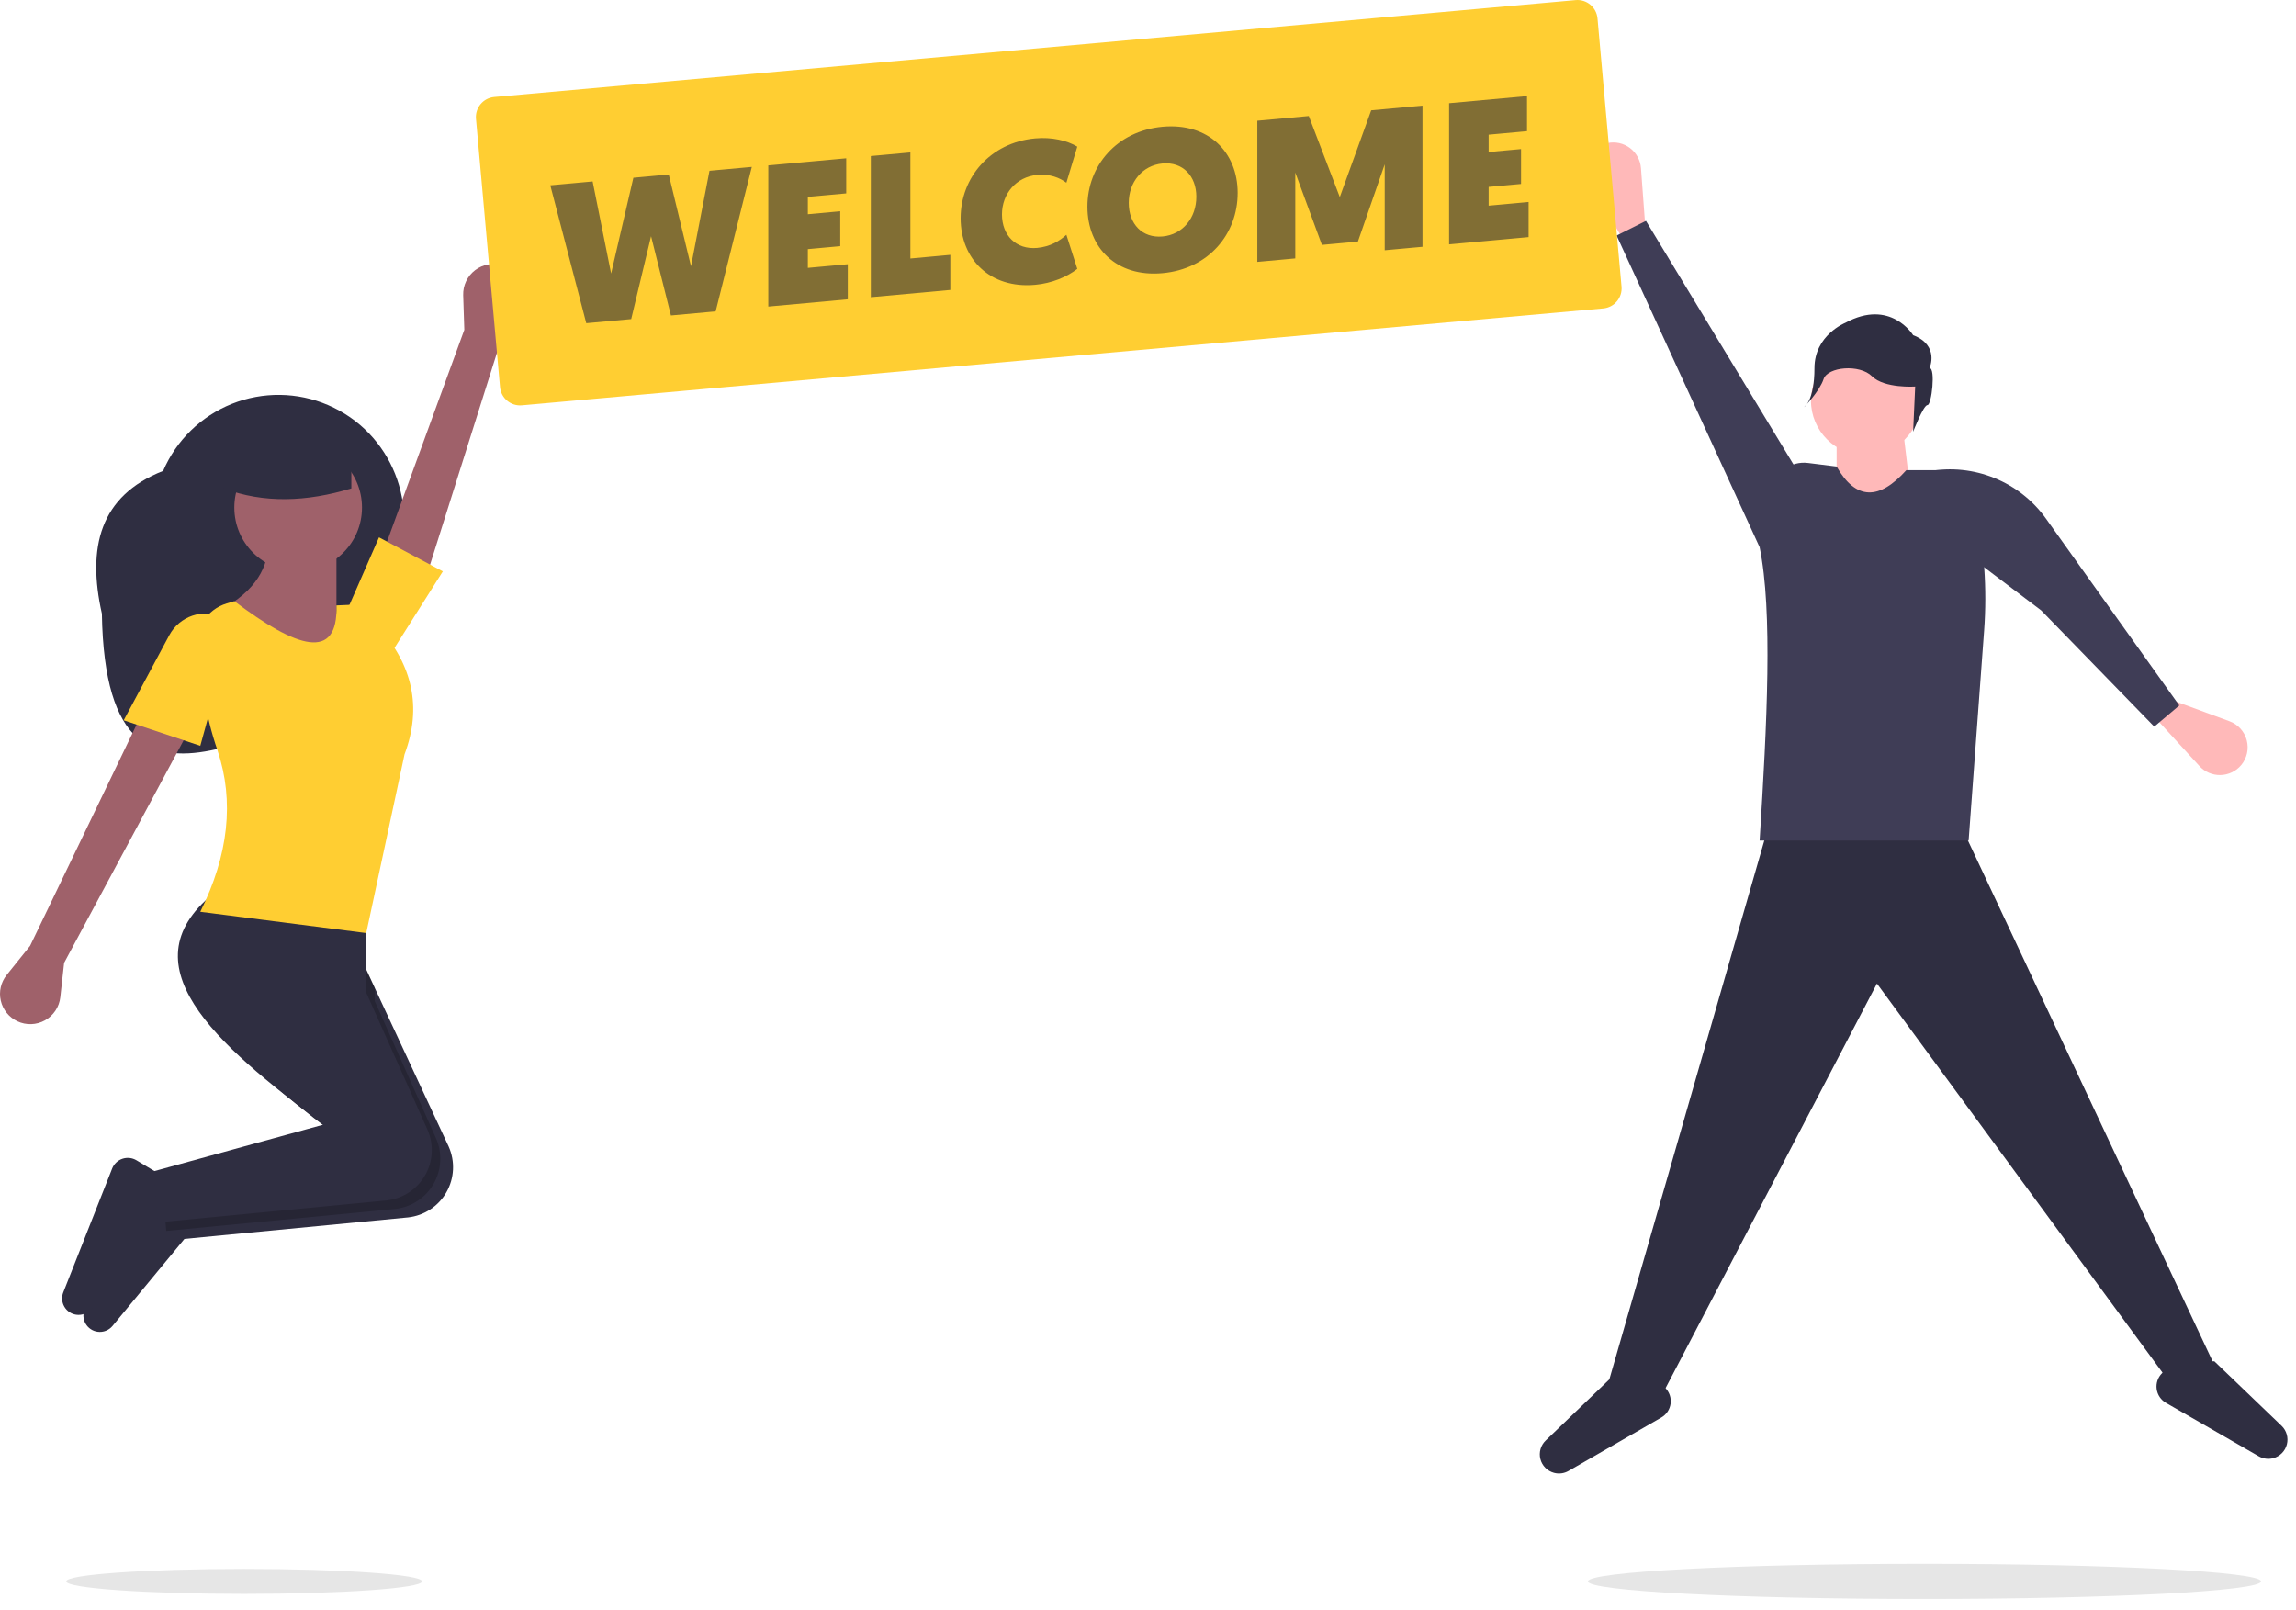 <svg xmlns="http://www.w3.org/2000/svg" width="184" height="129" viewBox="0 0 184 129">
    <g fill="none" fill-rule="evenodd">
        <path fill="#2F2E41" fill-rule="nonzero" d="M8.165 49.173c.176 10.822 4.22 11.994 9.187 10.865 5.675-1.29 10.332-5.33 12.627-10.678l1.583-3.688c2.192-5.105-.17-11.02-5.275-13.211-2.452-1.053-5.221-1.088-7.699-.099-2.477.99-4.46 2.923-5.513 5.374-5.094 2.001-6.1 6.144-4.91 11.437z"/>
        <path fill="#9F616A" fill-rule="nonzero" d="M40.104 27.393l1.525-2.58c.377-.639.441-1.414.174-2.106s-.836-1.223-1.544-1.442c-.748-.232-1.563-.088-2.186.387-.623.476-.978 1.223-.953 2.006l.09 2.773-7.165 19.635 3.907.816 6.152-19.49zM2.411 75.796L.535 78.132c-.465.578-.639 1.337-.473 2.06.166.722.653 1.329 1.323 1.647.708.336 1.534.309 2.219-.072.684-.382 1.142-1.07 1.229-1.85l.306-2.757 9.889-18.414-3.751-1.364-8.866 18.414z"/>
        <path fill="#2F2E41" fill-rule="nonzero" d="M14.005 95.232l.276 3.318.065.774 18.366-1.766c1.284-.145 2.422-.893 3.063-2.016.64-1.122.708-2.482.18-3.662l-5.923-12.715-2.046-4.392-8.866-2.046c-7.311 5.595-.733 11.77 7.543 18.018.324.245.651.491.982.737l-13.64 3.75z"/>
        <path fill="#2F2E41" fill-rule="nonzero" d="M7.816 106.722c.456.065.912-.112 1.204-.466l6.008-7.273-.341-3.41-2.048-1.229c-.34-.203-.751-.247-1.126-.12-.374.127-.674.413-.819.78l-3.918 9.927c-.149.376-.117.798.086 1.147.203.35.555.587.954.644z"/>
        <path fill="#000" fill-rule="nonzero" d="M12.982 94.55l.341 4.092.958-.092 17.408-1.674c1.284-.145 2.422-.893 3.063-2.016.64-1.122.708-2.482.18-3.662l-4.9-10.97v-1.063l-2.046-4.392-8.866-2.046c-7.311 5.595-.733 11.77 7.543 18.018l-.041.055-13.64 3.75z" opacity=".2"/>
        <path fill="#2F2E41" fill-rule="nonzero" d="M6.111 105.358c.456.065.912-.112 1.204-.466l6.008-7.273-.341-3.41-2.048-1.229c-.34-.203-.751-.247-1.126-.12-.374.127-.674.413-.819.78l-3.918 9.927c-.149.376-.117.798.086 1.147.203.35.555.587.954.644z"/>
        <path fill="#2F2E41" fill-rule="nonzero" d="M12.3 93.868l.341 4.092 18.366-1.766c1.284-.145 2.422-.894 3.063-2.015.641-1.122.708-2.483.181-3.662l-4.901-10.97v-6.138l-11.935-2.046c-7.599 5.815-.195 12.257 8.525 18.755l-13.64 3.75z"/>
        <circle cx="23.894" cy="40.673" r="5.115" fill="#9F616A" fill-rule="nonzero"/>
        <path fill="#9F616A" fill-rule="nonzero" d="M17.074 49.198l7.16 4.774 6.139-1.364-3.41-3.41v-5.115l-5.456-.341c-.115 2.043-1.285 3.912-4.433 5.456z"/>
        <path fill="#FFCE32" d="M16.051 73.068l13.299 1.705 3.069-14.322c1.426-3.802.608-7.16-2.032-10.16-.208-1.04-1.105-1.798-2.165-1.83l-1.26.055c.143 4.522-3.189 3.433-8.183-.341l-.603.18c-1.612.484-2.624 2.077-2.378 3.742l.55 3.712c.234 1.471.596 2.92 1.083 4.328 1.363 4.074.876 8.388-1.38 12.93z"/>
        <path fill="#FFCE32" d="M9.913 57.723l6.138 2.046 2.728-9.889-.924-.42c-1.59-.723-3.468-.088-4.293 1.452l-3.649 6.81zM27.986 48.516L31.396 52.267 35.488 45.788 30.373 43.06z"/>
        <path fill="#2F2E41" fill-rule="nonzero" d="M17.926 39.139c3.215 1.212 6.645 1.086 10.23 0v-4.092h-10.23v4.092zM177.453 109.381L173.927 110.85 150.418 78.82 133.375 111.438 128.967 110.556 141.897 65.596 156.883 65.596z"/>
        <path fill="#2F2E41" fill-rule="nonzero" d="M182.184 116.853c-.395.108-.816.053-1.17-.15l-7.438-4.283c-.406-.234-.681-.644-.743-1.11-.061-.465.097-.932.43-1.264l.664-.665 3.526-.294 5.391 5.175c.4.383.561.952.425 1.488-.137.536-.551.957-1.085 1.103zM124.53 118.028c.395.108.816.054 1.17-.15l7.438-4.282c.406-.234.681-.645.743-1.11.061-.465-.097-.933-.43-1.265l-.664-.665-3.526-.293-5.39 5.175c-.4.383-.562.951-.426 1.487.137.536.551.958 1.085 1.103z"/>
        <path fill="#FFB9B9" fill-rule="nonzero" d="M131.906 18.873l-1.47.882-3.045-4.948c-.38-.617-.435-1.38-.149-2.045.286-.665.878-1.15 1.586-1.299.628-.132 1.283.013 1.796.399.513.386.834.974.882 1.614l.4 5.397zM172.607 57.394l.61-1.601 5.452 2.006c.68.25 1.195.815 1.381 1.514.187.7.022 1.447-.443 2.002-.412.492-1.016.783-1.658.797-.641.014-1.258-.25-1.691-.724l-3.651-3.994z"/>
        <circle cx="149.537" cy="32.097" r="4.408" fill="#FFB9B9" fill-rule="nonzero"/>
        <path fill="#FFB9B9" fill-rule="nonzero" d="M153.357 41.5L147.186 41.5 147.186 34.741 152.476 34.154z"/>
        <path fill="#3F3D56" fill-rule="nonzero" d="M157.765 67.36h-16.75c.59-9.346 1.058-18.378 0-23.51l.974-4.674c.28-1.343 1.544-2.247 2.905-2.076l2.292.286c1.552 2.729 3.428 2.702 5.583.294h2.76c.744 0 1.457.3 1.977.83s.805 1.249.79 1.992c.72 3.293.96 6.672.711 10.033l-1.242 16.824z"/>
        <path fill="#3F3D56" fill-rule="nonzero" d="M129.555 18.873L131.905 17.698 144.541 38.562 141.015 43.851zM172.64 58.23l2.009-1.694-10.675-14.959c-2.132-2.988-5.8-4.473-9.41-3.81l-.337.062 4.037 7.064 5.317 4.025 9.059 9.312z"/>
        <path fill="#2F2E41" fill-rule="nonzero" d="M154.635 29.495s.823-1.812-1.318-2.636c0 0-1.812-2.965-5.436-.988 0 0-2.471.988-2.471 3.624 0 2.635-.824 3.13-.824 3.13s1.227-1.259 1.556-2.247c.33-.989 2.892-1.213 3.88-.224.989.988 3.46.823 3.46.823l-.165 3.624s.823-2.141 1.153-2.141c.33 0 .659-2.965.165-2.965z"/>
        <ellipse cx="154.228" cy="126.73" fill="#E6E6E6" fill-rule="nonzero" rx="26.971" ry="1.405"/>
        <ellipse cx="19.567" cy="126.73" fill="#E6E6E6" fill-rule="nonzero" rx="14.256" ry="1"/>
        <path fill="#FFCE32" d="M41.82 32.482c-.885.078-1.667-.575-1.748-1.461L38.145 9.523c-.078-.886.576-1.669 1.462-1.75L126.272.007c.886-.078 1.669.576 1.75 1.462l1.926 21.498c.078.886-.575 1.668-1.461 1.748L41.82 32.482z"/>
        <path fill="#816E34" d="M50.583 25.571l1.593-6.642 1.592 6.351 3.584-.327 2.899-11.577-3.393.31-1.481 7.65-1.784-7.352-2.835.26-1.784 7.677-1.481-7.38-3.393.31L46.983 25.9l3.6-.329zm17.359-1.586v-2.812l-3.202.293v-1.503l2.597-.237V16.93l-2.597.237v-1.39l3.075-.28v-2.812l-6.244.57v11.312l6.371-.582zm8.217-.75v-2.813l-3.202.293v-8.5l-3.17.29v11.311l6.372-.582zm6.799-.412c1.337-.122 2.564-.638 3.376-1.278l-.876-2.732c-.525.485-1.29.958-2.341 1.054-1.689.155-2.82-1.002-2.82-2.683 0-1.648 1.131-3.012 2.82-3.166 1.051-.096 1.816.238 2.341.626l.876-2.892c-.812-.491-2.039-.783-3.376-.66-3.616.33-5.973 3.147-5.973 6.395 0 3.28 2.357 5.666 5.973 5.336zm10.207-.933c3.68-.336 6.02-3.12 6.02-6.432 0-3.264-2.34-5.636-6.02-5.3-3.68.337-6.02 3.136-6.02 6.4 0 3.313 2.34 5.669 6.02 5.332zm0-2.94c-1.625.148-2.708-.998-2.708-2.694 0-1.649 1.083-3.008 2.708-3.156 1.625-.149 2.708 1.013 2.708 2.66 0 1.698-1.083 3.04-2.708 3.19zm10.638 1.758v-6.884l2.134 5.8 2.883-.263 2.15-6.191v6.883l3.027-.276V8.465l-4.11.376-2.516 6.952-2.485-6.495-4.125.377v11.311l3.042-.278zM122.5 19v-2.812l-3.202.293v-1.503l2.597-.237v-2.796l-2.597.237v-1.39l3.075-.28V7.7l-6.244.57v11.312L122.5 19z"/>
    </g>
</svg>
